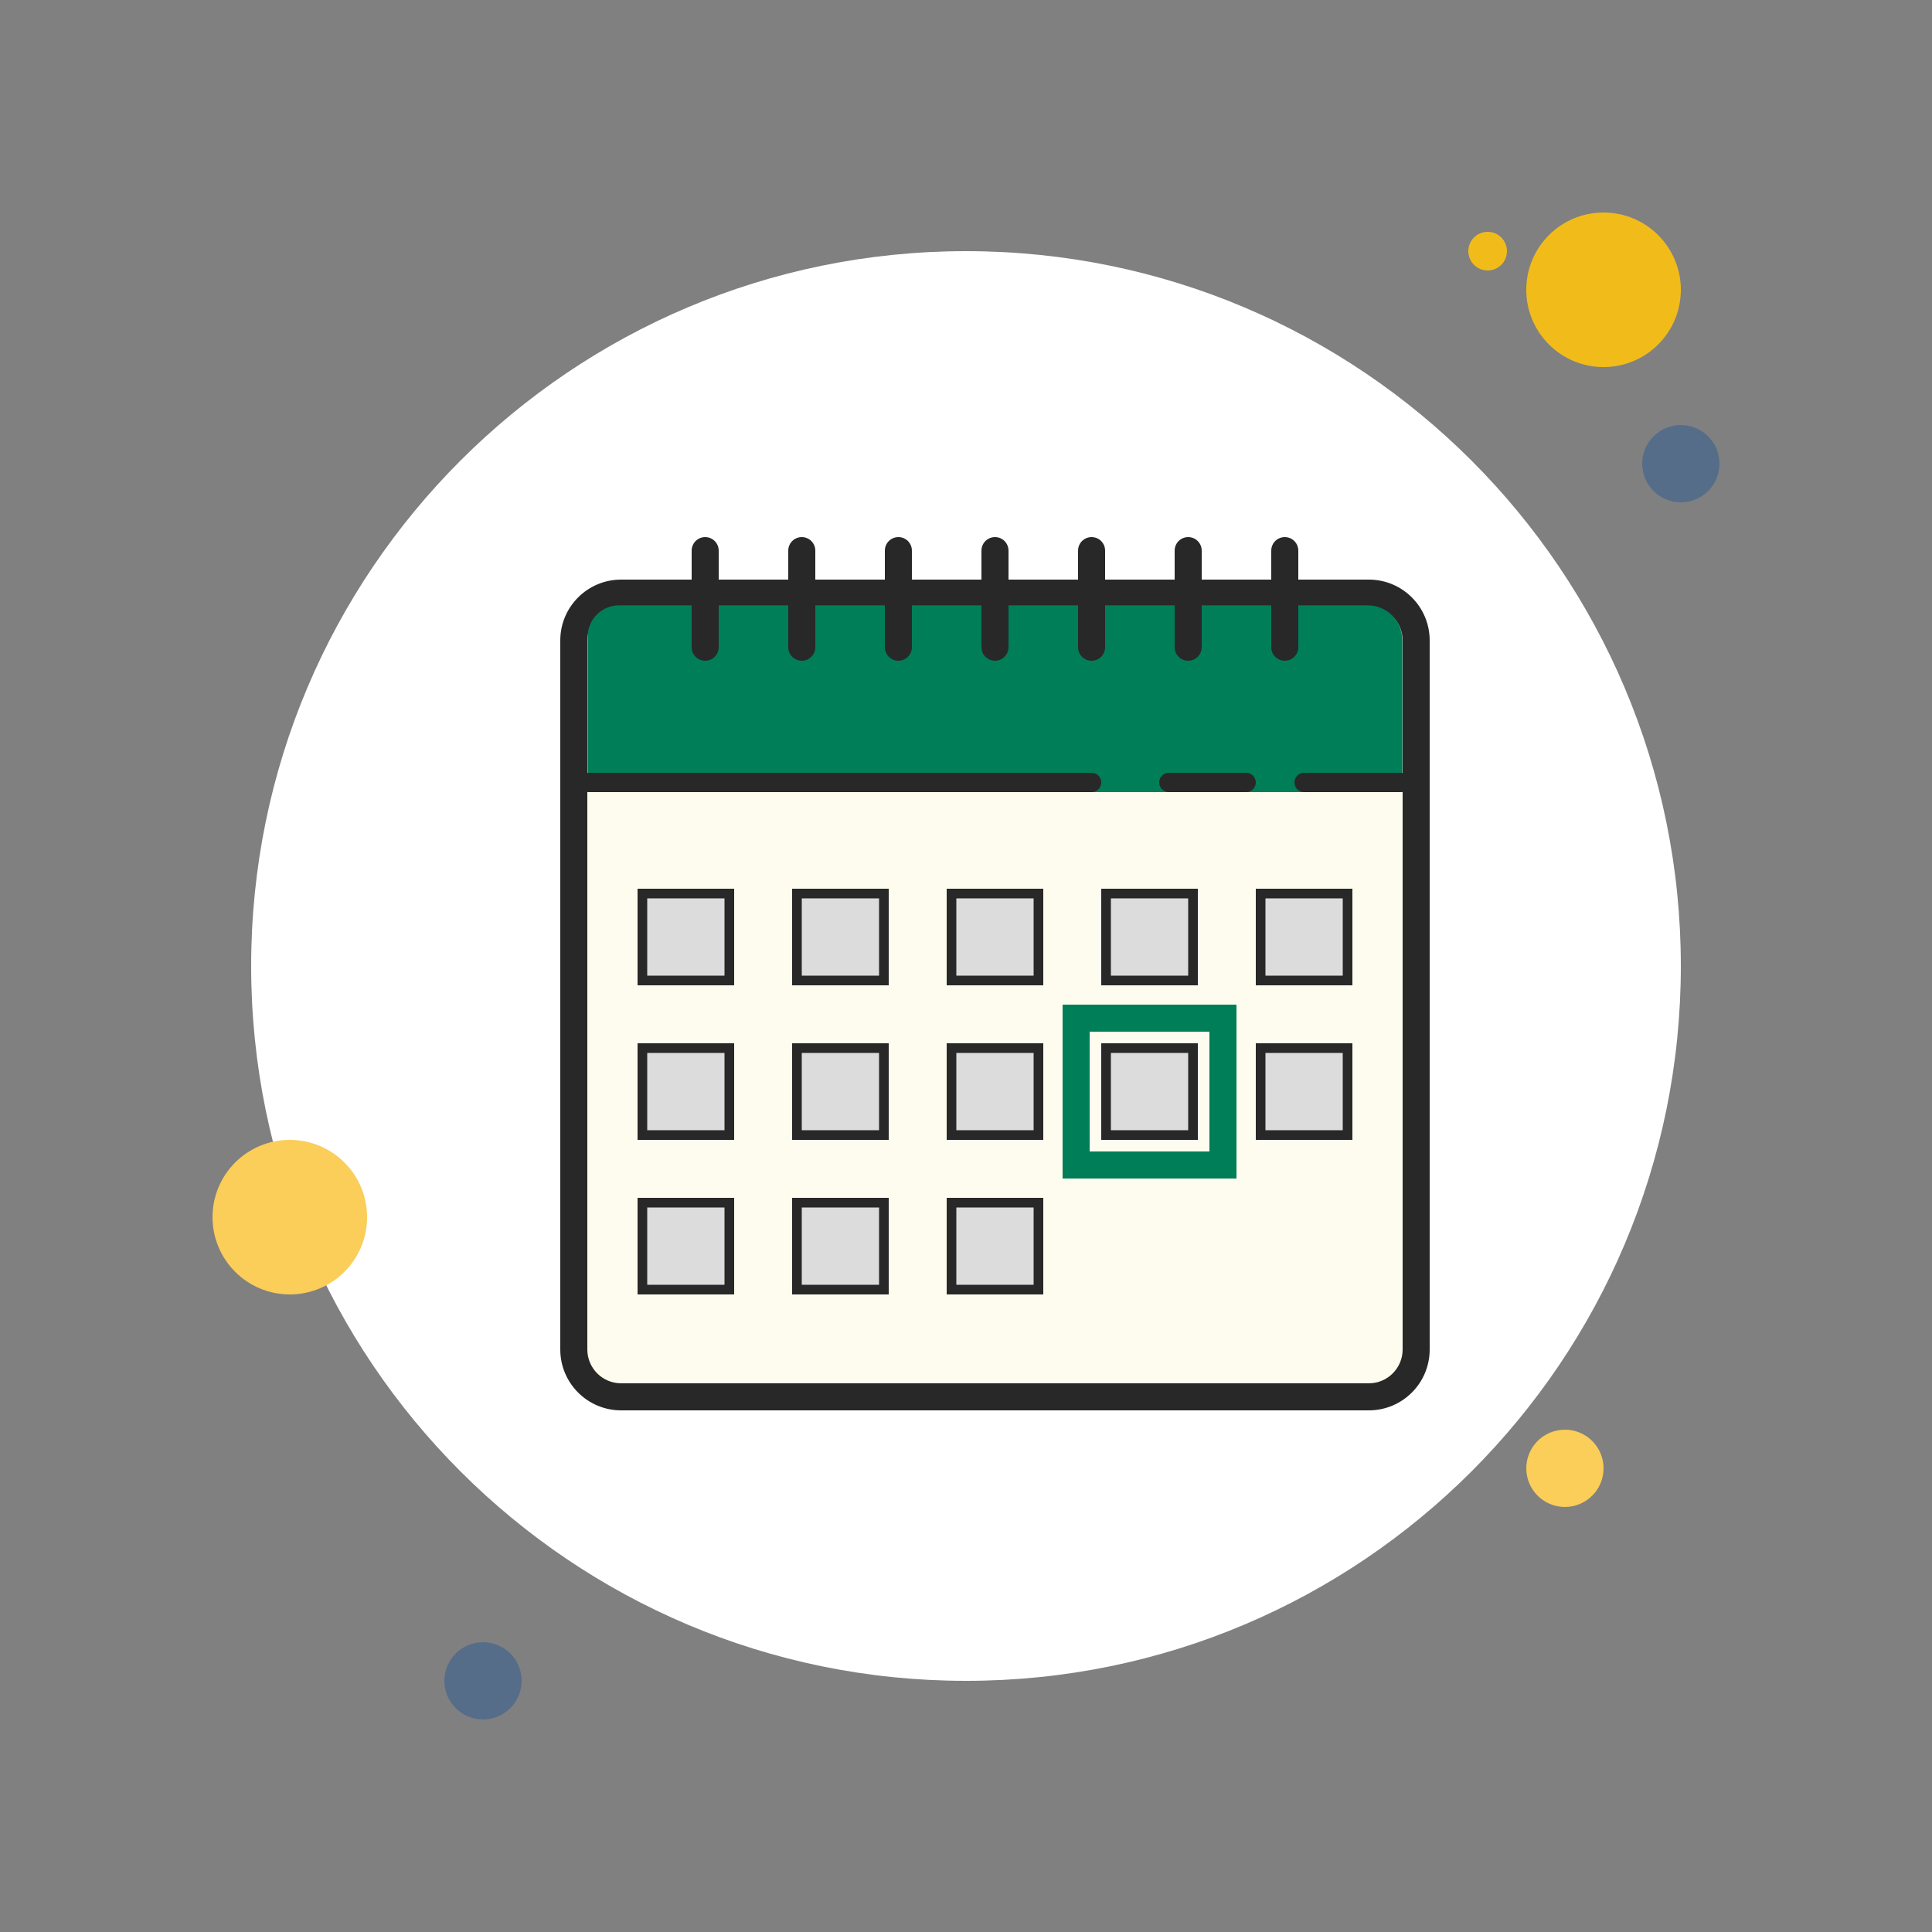 <svg version="1.1" xmlns="http://www.w3.org/2000/svg" xmlns:xlink="http://www.w3.org/1999/xlink" viewBox="0 0 172 172"><rect x="0" y="0" width="172" height="172" fill="#808080" stroke="none"/><g fill="none" fill-rule="nonzero" stroke="none" stroke-width="1" stroke-linecap="butt" stroke-linejoin="miter" stroke-miterlimit="10" stroke-dasharray="" stroke-dashoffset="0" font-family="none" font-weight="none" font-size="none" text-anchor="none" style="mix-blend-mode: normal"><path d="M0,172v-172h172v172z" fill="none"></path><g><path d="M132.44,20.64c-0.95,0 -1.72,0.77 -1.72,1.72c0,0.95 0.77,1.72 1.72,1.72c0.95,0 1.72,-0.77 1.72,-1.72c0,-0.95 -0.77,-1.72 -1.72,-1.72z" fill="#f1bc19"></path><path d="M86,22.36c-35.147,0 -63.64,28.493 -63.64,63.64c0,35.147 28.493,63.64 63.64,63.64c35.147,0 63.64,-28.493 63.64,-63.64c0,-35.147 -28.493,-63.64 -63.64,-63.64z" fill="#ffffff"></path><path d="M142.76,18.92c-3.8,0 -6.88,3.08 -6.88,6.88c0,3.8 3.08,6.88 6.88,6.88c3.8,0 6.88,-3.08 6.88,-6.88c0,-3.8 -3.08,-6.88 -6.88,-6.88z" fill="#f1bc19"></path><path d="M149.64,37.84c-1.9,0 -3.44,1.54 -3.44,3.44c0,1.9 1.54,3.44 3.44,3.44c1.9,0 3.44,-1.54 3.44,-3.44c0,-1.9 -1.54,-3.44 -3.44,-3.44z" fill="#556d89"></path><path d="M139.32,127.28c-1.9,0 -3.44,1.54 -3.44,3.44c0,1.9 1.54,3.44 3.44,3.44c1.9,0 3.44,-1.54 3.44,-3.44c0,-1.9 -1.54,-3.44 -3.44,-3.44zM25.8,101.48c-3.8,0 -6.88,3.08 -6.88,6.88c0,3.8 3.08,6.88 6.88,6.88c3.8,0 6.88,-3.08 6.88,-6.88c0,-3.8 -3.08,-6.88 -6.88,-6.88z" fill="#fbcd59"></path><path d="M43,146.2c-1.9,0 -3.44,1.54 -3.44,3.44c0,1.9 1.54,3.44 3.44,3.44c1.9,0 3.44,-1.54 3.44,-3.44c0,-1.9 -1.54,-3.44 -3.44,-3.44z" fill="#556d89"></path><path d="M136.74,55.04c-1.425,0 -2.58,1.155 -2.58,2.58c0,1.425 1.155,2.58 2.58,2.58c1.425,0 2.58,-1.155 2.58,-2.58c0,-1.425 -1.155,-2.58 -2.58,-2.58z" fill="#ffffff"></path><path d="M55.298,124.356c-2.325,0 -4.214,-1.89 -4.214,-4.214v-63.124c0,-2.325 1.89,-4.214 4.214,-4.214h66.564c2.325,0 4.214,1.89 4.214,4.214v63.124c0,2.325 -1.89,4.214 -4.214,4.214z" fill="#fdfcee"></path><path d="M121.862,54.008c1.66,0 3.01,1.35 3.01,3.01v63.124c0,1.66 -1.35,3.01 -3.01,3.01h-66.564c-1.66,0 -3.01,-1.35 -3.01,-3.01v-63.124c0,-1.66 1.35,-3.01 3.01,-3.01h66.564M121.862,51.6h-66.564c-2.993,0 -5.418,2.425 -5.418,5.418v63.124c0,2.993 2.425,5.418 5.418,5.418h66.564c2.993,0 5.418,-2.425 5.418,-5.418v-63.124c0,-2.993 -2.425,-5.418 -5.418,-5.418z" fill="#282828"></path><path d="M52.317,70.52h72.527v-13.545c0,-1.703 -1.379,-3.082 -3.082,-3.082h-66.65c-1.543,0 -2.795,1.252 -2.795,2.795z" fill="#007e58"></path><path d="M112.23,79.55h7.74v7.74h-7.74z" fill="#dcdcdc"></path><path d="M119.54,79.98v6.88h-6.88v-6.88h6.88M120.4,79.12h-8.6v8.6h8.6v-8.6z" fill="#282828"></path><path d="M98.47,79.55h7.74v7.74h-7.74z" fill="#dcdcdc"></path><path d="M105.78,79.98v6.88h-6.88v-6.88h6.88M106.64,79.12h-8.6v8.6h8.6v-8.6z" fill="#282828"></path><path d="M84.71,79.55h7.74v7.74h-7.74z" fill="#dcdcdc"></path><path d="M92.02,79.98v6.88h-6.88v-6.88h6.88M92.88,79.12h-8.6v8.6h8.6v-8.6z" fill="#282828"></path><path d="M70.95,79.55h7.74v7.74h-7.74z" fill="#dcdcdc"></path><path d="M78.26,79.98v6.88h-6.88v-6.88h6.88M79.12,79.12h-8.6v8.6h8.6v-8.6z" fill="#282828"></path><path d="M57.19,79.55h7.74v7.74h-7.74z" fill="#dcdcdc"></path><path d="M64.5,79.98v6.88h-6.88v-6.88h6.88M65.36,79.12h-8.6v8.6h8.6v-8.6z" fill="#282828"></path><g><path d="M112.23,93.31h7.74v7.74h-7.74z" fill="#dcdcdc"></path><path d="M119.54,93.74v6.88h-6.88v-6.88h6.88M120.4,92.88h-8.6v8.6h8.6v-8.6z" fill="#282828"></path></g><g><path d="M98.47,93.31h7.74v7.74h-7.74z" fill="#dcdcdc"></path><path d="M105.78,93.74v6.88h-6.88v-6.88h6.88M106.64,92.88h-8.6v8.6h8.6v-8.6z" fill="#282828"></path></g><g><path d="M84.71,93.31h7.74v7.74h-7.74z" fill="#dcdcdc"></path><path d="M92.02,93.74v6.88h-6.88v-6.88h6.88M92.88,92.88h-8.6v8.6h8.6v-8.6z" fill="#282828"></path></g><g><path d="M70.95,93.31h7.74v7.74h-7.74z" fill="#dcdcdc"></path><path d="M78.26,93.74v6.88h-6.88v-6.88h6.88M79.12,92.88h-8.6v8.6h8.6v-8.6z" fill="#282828"></path></g><g><path d="M57.19,93.31h7.74v7.74h-7.74z" fill="#dcdcdc"></path><path d="M64.5,93.74v6.88h-6.88v-6.88h6.88M65.36,92.88h-8.6v8.6h8.6v-8.6z" fill="#282828"></path></g><g><path d="M84.71,107.07h7.74v7.74h-7.74z" fill="#dcdcdc"></path><path d="M92.02,107.5v6.88h-6.88v-6.88h6.88M92.88,106.64h-8.6v8.6h8.6v-8.6z" fill="#282828"></path></g><g><path d="M70.95,107.07h7.74v7.74h-7.74z" fill="#dcdcdc"></path><path d="M78.26,107.5v6.88h-6.88v-6.88h6.88M79.12,106.64h-8.6v8.6h8.6v-8.6z" fill="#282828"></path></g><g><path d="M57.19,107.07h7.74v7.74h-7.74z" fill="#dcdcdc"></path><path d="M64.5,107.5v6.88h-6.88v-6.88h6.88M65.36,106.64h-8.6v8.6h8.6v-8.6z" fill="#282828"></path></g><g fill="#282828"><path d="M114.38,58.824c-0.666,0 -1.204,-0.538 -1.204,-1.204v-8.6c0,-0.666 0.538,-1.204 1.204,-1.204c0.666,0 1.204,0.538 1.204,1.204v8.6c0,0.666 -0.538,1.204 -1.204,1.204zM105.78,58.824c-0.666,0 -1.204,-0.538 -1.204,-1.204v-8.6c0,-0.666 0.538,-1.204 1.204,-1.204c0.666,0 1.204,0.538 1.204,1.204v8.6c0,0.666 -0.538,1.204 -1.204,1.204zM97.18,58.824c-0.666,0 -1.204,-0.538 -1.204,-1.204v-8.6c0,-0.666 0.538,-1.204 1.204,-1.204c0.666,0 1.204,0.538 1.204,1.204v8.6c0,0.666 -0.538,1.204 -1.204,1.204zM88.58,58.824c-0.666,0 -1.204,-0.538 -1.204,-1.204v-8.6c0,-0.666 0.538,-1.204 1.204,-1.204c0.666,0 1.204,0.538 1.204,1.204v8.6c0,0.666 -0.538,1.204 -1.204,1.204zM79.98,58.824c-0.666,0 -1.204,-0.538 -1.204,-1.204v-8.6c0,-0.666 0.538,-1.204 1.204,-1.204c0.666,0 1.204,0.538 1.204,1.204v8.6c0,0.666 -0.538,1.204 -1.204,1.204zM71.38,58.824c-0.666,0 -1.204,-0.538 -1.204,-1.204v-8.6c0,-0.666 0.538,-1.204 1.204,-1.204c0.666,0 1.204,0.538 1.204,1.204v8.6c0,0.666 -0.538,1.204 -1.204,1.204zM62.78,58.824c-0.666,0 -1.204,-0.538 -1.204,-1.204v-8.6c0,-0.666 0.538,-1.204 1.204,-1.204c0.666,0 1.204,0.538 1.204,1.204v8.6c0,0.666 -0.538,1.204 -1.204,1.204z"></path></g><g fill="#282828"><path d="M97.18,70.52h-44.72c-0.475,0 -0.86,-0.385 -0.86,-0.86c0,-0.475 0.385,-0.86 0.86,-0.86h44.72c0.475,0 0.86,0.385 0.86,0.86c0,0.475 -0.385,0.86 -0.86,0.86z"></path></g><g fill="#282828"><path d="M110.94,70.52h-6.88c-0.475,0 -0.86,-0.385 -0.86,-0.86c0,-0.475 0.385,-0.86 0.86,-0.86h6.88c0.475,0 0.86,0.385 0.86,0.86c0,0.475 -0.385,0.86 -0.86,0.86z"></path></g><g fill="#282828"><path d="M124.7,70.52h-8.6c-0.475,0 -0.86,-0.385 -0.86,-0.86c0,-0.475 0.385,-0.86 0.86,-0.86h8.6c0.475,0 0.86,0.385 0.86,0.86c0,0.475 -0.385,0.86 -0.86,0.86z"></path></g><g fill="#007e58"><path d="M107.672,91.848v10.664h-10.664v-10.664h10.664M110.08,89.44h-15.48v15.48h15.48v-15.48z"></path></g></g></g></svg>